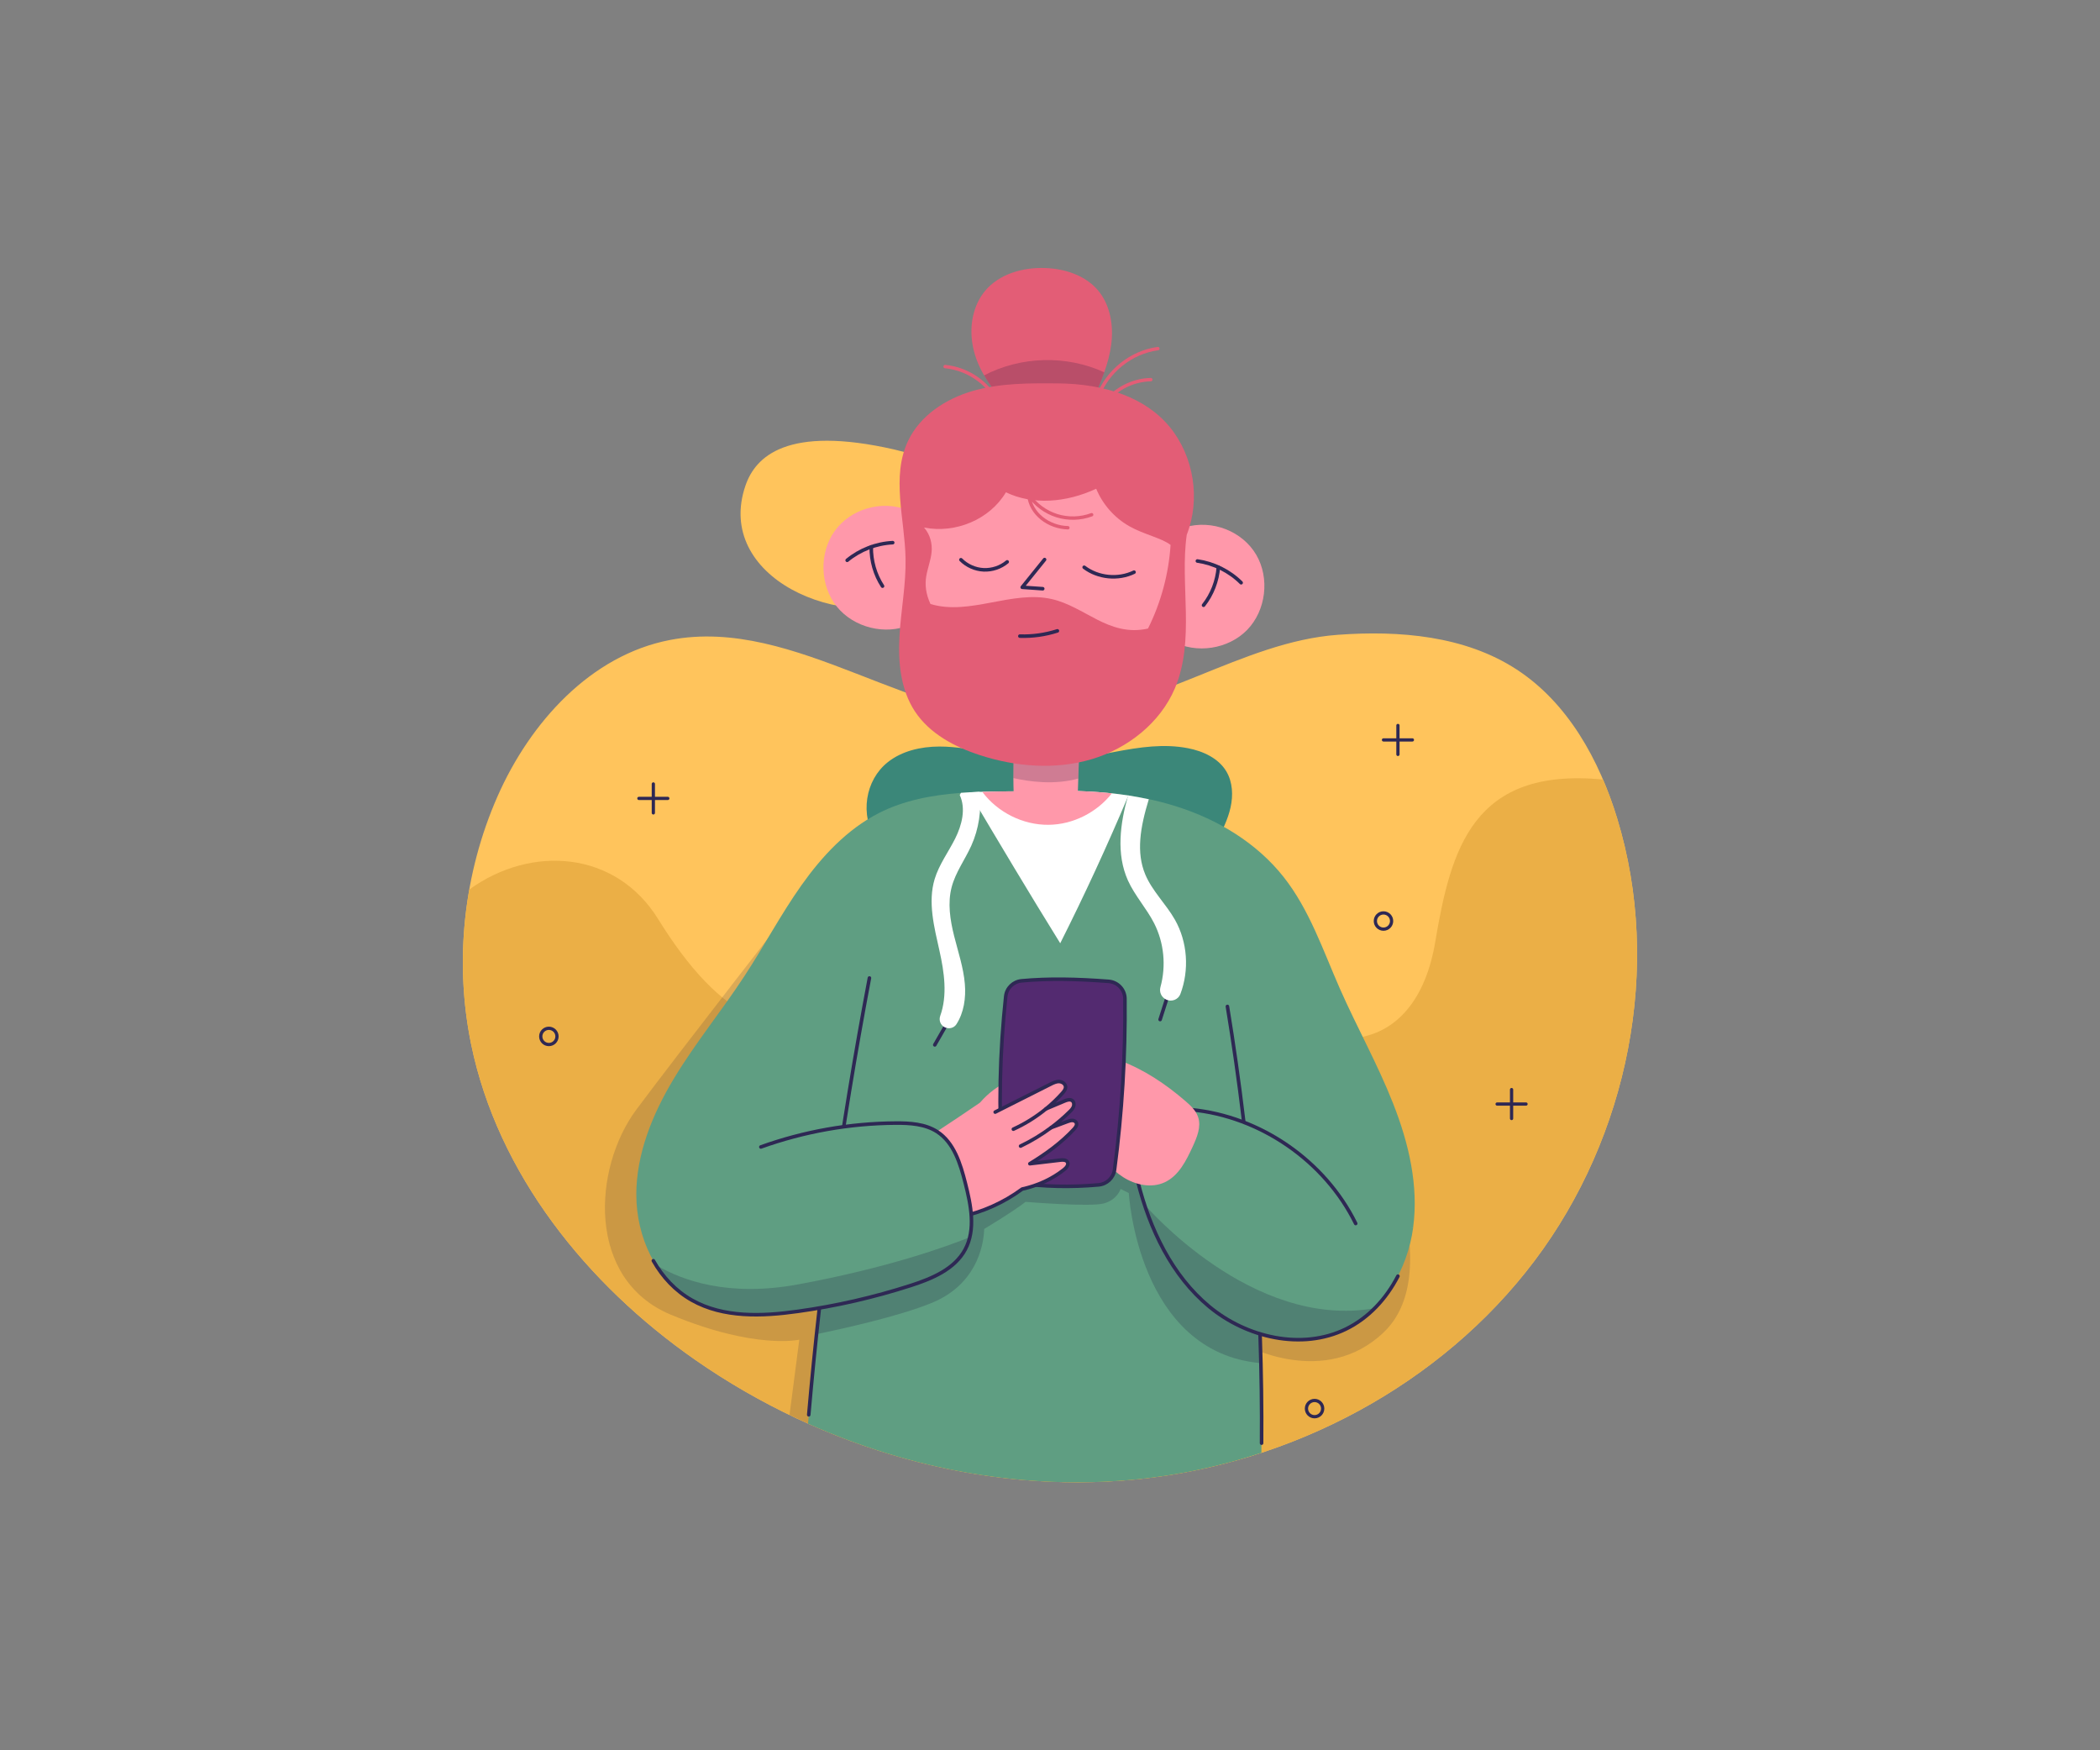 <?xml version="1.0" encoding="utf-8"?>
<!-- Generator: Adobe Illustrator 25.1.0, SVG Export Plug-In . SVG Version: 6.00 Build 0)  -->
<svg version="1.1" xmlns="http://www.w3.org/2000/svg" xmlns:xlink="http://www.w3.org/1999/xlink" x="0px" y="0px"
	 viewBox="0 0 600 500" style="enable-background:new 0 0 600 500;" xml:space="preserve">
<rect x="0" y="0" width="600" height="500" fill="#808080" stroke="none"/>
<style type="text/css">
	.st0{fill:#FFC45C;}
	.st1{fill:#EBAF46;}
	.st2{opacity:0.15;fill:#19173B;}
	.st3{fill:#3B8779;}
	.st4{fill:#5F9E82;}
	.st5{opacity:0.21;fill:#19173B;}
	.st6{fill:none;stroke:#2E2854;stroke-width:1.019;stroke-linecap:round;stroke-linejoin:round;stroke-miterlimit:10;}
	.st7{fill:#FFFFFF;}
	.st8{fill:#FF98AA;}
	.st9{fill:#532A70;}
	.st10{fill:#E35D76;}
	.st11{fill:none;stroke:#E35D76;stroke-width:0.969;stroke-linecap:round;stroke-linejoin:round;stroke-miterlimit:10;}
	.st12{fill:none;stroke:#2E2854;stroke-width:0.927;stroke-linecap:round;stroke-linejoin:round;stroke-miterlimit:10;}
</style>
<g id="BACKGROUND">
</g>
<g id="OBJECTS">
	<g>
		<g>
			<path class="st0" d="M298.53,205.28c-36.82,2.76-70.85-29.44-107.11-22.46c-22.63,4.35-39.95,23.54-49.25,44.63
				c-9.75,22.1-12.42,47.26-7.55,70.91c7.62,36.98,33.05,68.54,64.04,90.12c36.5,25.42,81.88,38.54,126.13,34.12
				c44.26-4.43,86.88-26.93,113.65-62.45c26.77-35.52,36.59-83.83,23.6-126.37c-5.1-16.7-14.08-33-28.71-42.53
				c-14.79-9.64-33.45-11.19-51.05-9.91C354.77,183.33,330.66,202.88,298.53,205.28z"/>
			<path class="st1" d="M438.45,360.15c26.77-35.52,36.59-83.83,23.6-126.37c-1.14-3.74-2.49-7.46-4.05-11.1
				c-37.13-3.53-43.43,19.61-47.95,46.5c-5.4,32.15-32.76,40.21-71.63,2.18c-38.87-38.03-70.19-11.29-91.91,10.31
				c-21.72,21.6-41.27,8.64-58.49-19.15c-12.03-19.42-36.1-21.31-53.93-8.41c-2.6,14.62-2.47,29.72,0.53,44.26
				c7.62,36.98,33.05,68.54,64.04,90.12c36.5,25.42,81.88,38.54,126.13,34.12C369.06,418.17,411.68,395.67,438.45,360.15z"/>
			<path class="st2" d="M235.27,247.68c0,0-0.33,0.42-0.93,1.19c-6.16,7.9-41.16,52.83-52.53,68.12
				c-12.48,16.79-14.28,48.52,9.84,58.57c24.12,10.05,36.72,7.14,36.72,7.14l-2.79,21.5c30.73,14.86,65.31,21.78,99.22,18.39
				c10.13-1.01,20.18-2.99,29.97-5.84l0.8-32.58c0,0,22.89,12.6,39.81-3.6c16.92-16.2,0-53.18,0-53.18L235.27,247.68z"/>
			<path class="st0" d="M213.01,138.66c-9.02,26.14,26.85,42.33,51.64,32.22c24.79-10.12,21.63-35.44-9.12-42.47
				C224.78,121.39,215.83,130.51,213.01,138.66z"/>
		</g>
		<g>
			<path class="st3" d="M347.55,240.52c1.62-3.16,3.26-6.36,4.03-9.83c0.78-3.47,0.62-7.28-1.2-10.33
				c-2.25-3.78-6.65-5.78-10.96-6.62c-13.72-2.67-27.57,4.11-41.54,3.71c-9.95-0.29-19.57-4.22-29.52-4.19
				c-5.25,0.02-10.68,1.24-14.77,4.52c-6.29,5.04-8.14,14.84-3.09,22.79C279.8,252.03,313.01,253.21,347.55,240.52z"/>
			<g>
				<path class="st4" d="M382.8,282.37c-4.81-10.93-8.67-22.51-16.08-31.88c-7.67-9.7-18.74-16.36-30.53-20.1
					c-11.79-3.74-24.3-4.71-36.67-4.43c-16.17,0.36-34.05-1.04-48.46,6.33c-9.07,4.64-16.23,12.34-22.12,20.66
					c-5.88,8.32-10.66,17.36-16.24,25.88c-6.48,9.91-14.03,19.11-20.14,29.25c-6.11,10.14-10.8,21.55-10.76,33.39l55.97,2.86
					c-2.84,20.64-5.14,41.42-6.9,62.36c29.38,13.15,61.94,19.11,93.92,15.91c12.09-1.21,24.06-3.78,35.61-7.58
					c0.23-21.02-0.43-42.05-2.01-63.02l45.36-1.31c1.63-11.98-1.27-24.18-5.7-35.42C393.63,304.02,387.67,293.43,382.8,282.37z"/>
				<path class="st5" d="M358.41,352l4.52-0.13c-19.37-16.54-39.35-33.56-39.35-33.56l-42.11,6.46l-43.73,19.91
					c-1.66,12.1-3.13,24.24-4.42,36.44c7.2-1.48,23.45-5.06,32.85-8.9c12.33-5.04,14.85-15.61,15.03-21.15c0,0,8.27-4.95,11.83-7.74
					c0,0,18.5,1.53,22.37,0.45c3.87-1.08,4.77-4.14,4.77-4.14l2.34,1.17c0,0,2.53,45.55,37.75,48.6
					C359.95,376.93,359.34,364.45,358.41,352z"/>
				<path class="st6" d="M231.07,404.16c1.74-20.09,3.99-40.02,6.71-59.83c2.99-21.78,6.56-43.41,10.63-64.95"/>
				<path class="st6" d="M360.45,412.26c0.15-20.1-0.54-40.21-2.04-60.26c-1.62-21.6-4.2-43.12-7.72-64.49"/>
				<path class="st7" d="M302.92,269.46c6.98-13.85,13.47-27.94,19.49-42.22c-7.55-1.14-15.25-1.45-22.89-1.28
					c-7.34,0.17-15.04-0.03-22.6,0.4C285.37,240.58,293.83,254.81,302.92,269.46z"/>
				<path class="st8" d="M317.68,226.63c-6.02-0.64-12.1-0.81-18.15-0.68c-6.15,0.14-12.53,0.05-18.88,0.25
					c4.37,5.86,11.62,9.5,18.94,9.42C306.55,235.56,313.38,232.11,317.68,226.63z"/>
				<g>
					<path class="st6" d="M270.54,292.46c-1.15,2.01-2.3,4.02-3.46,6.03"/>
					<path class="st7" d="M274.21,227.11c1.82,3.92,0.62,8.59-1.31,12.45c-1.94,3.86-4.59,7.41-5.85,11.54
						c-2.01,6.65-0.13,13.77,1.38,20.55c1.35,6.05,2.32,12.68,0.21,18.54c-0.46,1.26,0.07,2.68,1.28,3.26
						c0.01,0.01,0.03,0.01,0.04,0.02c1.16,0.56,2.59,0.22,3.29-0.86c2.15-3.31,2.76-7.55,2.42-11.53
						c-0.39-4.68-1.93-9.17-3.07-13.73c-1.14-4.55-1.89-9.37-0.7-13.92c1.11-4.24,3.82-7.87,5.62-11.86
						c2.16-4.79,2.94-10.15,2.38-15.37c-1.79,0.07-3.57,0.15-5.35,0.29L274.21,227.11z"/>
				</g>
				<g>
					<path class="st6" d="M333.64,284.45c-0.73,2.27-1.45,4.53-2.18,6.8"/>
					<path class="st7" d="M329.77,263.78c2.8,5.53,3.46,12.1,1.78,18.22c-0.39,1.42,0.29,2.9,1.62,3.53
						c0.02,0.01,0.04,0.02,0.05,0.03c1.54,0.72,3.43,0,4.03-1.59c2.59-6.85,2.06-14.86-1.56-21.24c-2.55-4.49-6.47-8.16-8.47-12.92
						c-2.63-6.3-1.47-13.39,1.01-21.49c-1.96-0.42-3.93-0.79-5.91-1.09c-2.3,8.02-3.45,16.75-0.05,24.3
						C324.25,255.9,327.6,259.51,329.77,263.78z"/>
				</g>
			</g>
			<g>
				<g>
					<path class="st4" d="M403.76,350.69c-1.63,11.98-8.41,23.72-19.29,29.01c-12.53,6.09-28.28,2.44-39-6.45
						c-10.71-8.9-16.98-22.17-20.38-35.67L340.32,317c19.81,1.91,38.23,14.66,47.02,32.52L403.76,350.69z"/>
					<path class="st5" d="M384.48,379.7c3.11-1.51,5.87-3.57,8.29-5.99c-35.02,6.24-65.39-29.18-65.78-29.64
						c3.66,11.17,9.51,21.72,18.5,29.18C356.2,382.14,371.95,385.79,384.48,379.7z"/>
					<path class="st6" d="M399.41,364.55c-3.35,6.48-8.4,11.98-14.93,15.15c-12.53,6.09-28.28,2.44-39-6.45
						c-10.71-8.9-16.98-22.17-20.38-35.67"/>
					<path class="st6" d="M325.1,337.57L340.32,317c19.81,1.91,38.23,14.66,47.02,32.52"/>
				</g>
				<path class="st8" d="M312.11,327.34c2.58,3.29,5.22,6.64,8.74,8.9c3.51,2.26,8.12,3.26,11.91,1.51
					c4.01-1.85,6.16-6.18,8.01-10.2c1.22-2.66,2.48-5.65,1.55-8.43c-0.62-1.88-2.14-3.3-3.64-4.59
					c-5.66-4.88-11.91-9.07-18.79-11.59C315.99,310.64,313.34,318.97,312.11,327.34z"/>
			</g>
			<g>
				<path class="st8" d="M288.52,308.64c-3.26,1.44-6.19,3.63-8.51,6.34l1.67,7.17l9.9-5.39L288.52,308.64z"/>
				<g>
					<path class="st9" d="M321.41,285.28c0.17,16.32-0.82,32.67-2.96,48.86c-0.31,2.34-2.23,4.13-4.58,4.34
						c-8.03,0.72-15.66,0.52-23.11-0.51c-2.35-0.33-4.17-2.24-4.34-4.6c-1.19-16.74-0.76-32.93,0.93-48.74
						c0.25-2.36,2.15-4.22,4.51-4.44c7.78-0.72,15.81-0.54,24.89,0.15C319.33,280.54,321.38,282.68,321.41,285.28z"/>
					<path class="st6" d="M321.41,285.28c0.17,16.32-0.82,32.67-2.96,48.86c-0.31,2.34-2.23,4.13-4.58,4.34
						c-8.03,0.72-15.66,0.52-23.11-0.51c-2.35-0.33-4.17-2.24-4.34-4.6c-1.19-16.74-0.76-32.93,0.93-48.74
						c0.25-2.36,2.15-4.22,4.51-4.44c7.78-0.72,15.81-0.54,24.89,0.15C319.33,280.54,321.38,282.68,321.41,285.28z"/>
				</g>
				<g>
					<path class="st8" d="M274.41,347.6c6.35-1.35,12.4-4.07,17.63-7.92c4.46-0.99,8.55-2.85,11.98-5.57
						c0.67-0.53,1.37-1.38,0.97-2.13c-0.36-0.66-1.29-0.66-2.03-0.57c-2.9,0.34-5.81,0.69-8.72,1.03c4.69-2.85,9.02-6.02,12.6-9.88
						c0.46-0.5,0.94-1.16,0.69-1.79c-0.17-0.44-0.68-0.69-1.15-0.7c-0.48-0.01-0.94,0.16-1.39,0.32c-1.56,0.58-3.12,1.17-4.69,1.75
						c1.87-1.39,3.64-2.91,5.31-4.55c0.45-0.44,0.9-0.9,1.11-1.49c0.21-0.59,0.11-1.33-0.39-1.7c-0.61-0.45-1.46-0.17-2.16,0.12
						c-1.77,0.74-3.53,1.48-5.3,2.23c1.67-1.37,3.23-2.86,4.67-4.47c0.48-0.53,0.97-1.16,0.9-1.87c-0.09-0.86-1-1.43-1.86-1.45
						c-0.86-0.02-1.67,0.38-2.44,0.77c-5.27,2.65-10.54,5.31-15.8,7.96l-4.32-2.71c-4.07,2.8-8.27,5.58-12.48,8.36L274.41,347.6z"/>
					<g>
						<path class="st6" d="M298.86,316.75c-2.84,2.33-5.98,4.29-9.33,5.82"/>
						<path class="st6" d="M300.3,322.14c-2.72,2.03-5.65,3.8-8.71,5.26"/>
						<path class="st6" d="M274.41,347.6c6.35-1.35,12.4-4.07,17.63-7.92c4.46-0.99,8.55-2.85,11.98-5.57
							c0.67-0.53,1.37-1.38,0.97-2.13c-0.36-0.66-1.29-0.66-2.03-0.57c-2.9,0.34-5.81,0.69-8.72,1.03c4.69-2.85,9.02-6.02,12.6-9.88
							c0.46-0.5,0.94-1.16,0.69-1.79c-0.17-0.44-0.68-0.69-1.15-0.7c-0.48-0.01-0.94,0.16-1.39,0.32c-1.56,0.58-3.12,1.17-4.69,1.75
							c1.87-1.39,3.64-2.91,5.31-4.55c0.45-0.44,0.9-0.9,1.11-1.49c0.21-0.59,0.11-1.33-0.39-1.7c-0.61-0.45-1.46-0.17-2.16,0.12
							c-1.77,0.74-3.53,1.48-5.3,2.23c1.67-1.37,3.23-2.86,4.67-4.47c0.48-0.53,0.97-1.16,0.9-1.87c-0.09-0.86-1-1.43-1.86-1.45
							c-0.86-0.02-1.67,0.38-2.44,0.77c-5.27,2.65-10.54,5.31-15.8,7.96"/>
					</g>
				</g>
				<g>
					<path class="st4" d="M181.81,341.47c0.04,11.84,5.55,24.14,15.87,29.95c9.01,5.08,20.06,4.63,30.31,3.19
						c10.9-1.52,21.67-3.99,32.14-7.36c6.1-1.96,12.62-4.66,15.64-10.31c3.06-5.71,1.63-12.68,0.04-18.95
						c-1.41-5.56-3.25-11.6-8.07-14.71c-3.45-2.22-7.77-2.48-11.87-2.45c-13.09,0.08-26.16,2.4-38.48,6.82L181.81,341.47z"/>
					<path class="st5" d="M227.99,374.61c10.9-1.52,21.67-3.99,32.14-7.36c6.1-1.96,12.62-4.66,15.64-10.31
						c0.6-1.13,1.03-2.3,1.31-3.51c-6.4,2.58-23.17,8.7-48.99,13.47c-19.9,3.68-33.17-1.07-40.69-5.55
						c2.58,4.13,6.01,7.66,10.28,10.07C206.69,376.5,217.74,376.05,227.99,374.61z"/>
					<path class="st6" d="M186.67,360.15c2.64,4.66,6.33,8.63,11.01,11.27c9.01,5.08,20.06,4.63,30.31,3.19
						c10.9-1.52,21.67-3.99,32.14-7.36c6.1-1.96,12.62-4.66,15.64-10.31c3.06-5.71,1.63-12.68,0.04-18.95
						c-1.41-5.56-3.25-11.6-8.07-14.71c-3.45-2.22-7.77-2.48-11.87-2.45c-13.09,0.08-26.16,2.4-38.48,6.82"/>
				</g>
			</g>
			<g>
				<g>
					<path class="st8" d="M308.32,215.13l-0.53,16.13c-6.25,1.18-12.28,1.1-17.91-0.49c-0.5-5.91-0.33-11.06-0.25-15.9
						C295.06,214.92,300.48,214.97,308.32,215.13z"/>
					<path class="st5" d="M289.54,222.27c4.49,1.03,11.75,2.03,18.54,0.13l0.24-7.28c-7.84-0.15-13.26-0.21-18.69-0.26
						C289.59,217.24,289.53,219.69,289.54,222.27z"/>
				</g>
				<g>
					<g>
						<path class="st8" d="M260.04,178.49c-7.09,3.05-16.09,0.82-20.94-5.19c-4.85-6.01-5.12-15.28-0.64-21.57
							c4.49-6.29,13.34-9.04,21.12-5.96C262.98,155.62,263.26,166.52,260.04,178.49z"/>
						<g>
							<path class="st6" d="M242.05,160.06c3.65-3.01,8.29-4.81,13.01-5.04"/>
							<path class="st6" d="M252.15,167.44c-2.15-3.3-3.28-7.26-3.22-11.22"/>
						</g>
					</g>
					<g>
						<path class="st8" d="M335.01,183.18c6.78,3.69,15.95,2.29,21.33-3.25c5.38-5.54,6.49-14.75,2.6-21.42
							c-3.89-6.67-12.46-10.22-20.49-7.87C334.17,160.14,332.89,170.96,335.01,183.18z"/>
						<g>
							<path class="st6" d="M354.61,166.47c-3.36-3.33-7.81-5.54-12.5-6.21"/>
							<path class="st6" d="M343.87,172.9c2.44-3.09,3.93-6.93,4.23-10.88"/>
						</g>
					</g>
					<g>
						<path class="st10" d="M312.34,114.13c2.2-5.06,4.43-10.2,5.15-15.67c0.72-5.47-0.26-11.41-3.85-15.6
							c-3.67-4.28-9.54-6.13-15.17-6.3c-6.28-0.19-12.97,1.7-17,6.51c-3.49,4.17-4.53,10.04-3.59,15.4
							c0.93,5.36,3.65,10.27,8.23,15.46C294.19,114.43,302.31,114.44,312.34,114.13z"/>
						<path class="st5" d="M312.34,114.13c1.11-2.56,2.23-5.14,3.16-7.77c-10.76-4.97-23.82-4.62-34.32,0.87
							c1.3,2.22,2.92,4.44,4.92,6.71C294.19,114.43,302.31,114.44,312.34,114.13z"/>
					</g>
					<g>
						<path class="st10" d="M302.17,109.52c-8.09-0.06-16.32-0.1-24.1,2.12c-7.78,2.22-15.21,7.04-18.65,14.37
							c-4.81,10.22-0.93,22.17-0.69,33.46c0.16,7.44-1.31,14.81-1.74,22.24c-0.43,7.43,0.31,15.27,4.4,21.49
							c4.19,6.37,11.37,10.19,18.63,12.54c10.25,3.32,21.49,4.21,31.82,1.16c10.33-3.06,19.62-10.35,23.84-20.26
							c5.86-13.79,1.37-29.74,3.39-43.86c3.98-10.13,2.06-22.35-4.83-30.77C327.33,113.57,315.74,109.62,302.17,109.52z"/>
						<path class="st6" d="M291.39,181.72c3.62,0.12,7.27-0.39,10.72-1.5"/>
						<path class="st11" d="M270.03,104.72c4.87,0.47,9.51,2.91,12.66,6.65"/>
						<path class="st11" d="M313.7,113.26c2.67-7.19,9.51-12.66,17.11-13.67"/>
						<path class="st11" d="M316.82,113.74c3.09-3.25,7.51-5.2,11.99-5.29"/>
					</g>
					<g>
						<path class="st8" d="M334.45,155.67c-0.54,8.28-2.74,16.46-6.45,23.88c-5.65,1.31-10.38-0.43-14.58-2.57
							c-4.2-2.15-8.26-4.77-12.85-5.83c-11.39-2.63-23.54,4.8-34.72,1.39c-1.37-2.93-1.6-5.58-1.21-7.91
							c0.39-2.33,1.3-4.56,1.53-6.92c0.23-2.35-0.38-5.01-2.16-7.01c8.92,1.77,18.72-2.23,23.4-10.07c7.62,3.68,17.17,3,25.79-1.02
							c1.84,4.47,5.22,8.3,9.42,10.69C326.81,152.7,331.82,153.64,334.45,155.67z"/>
						<path class="st11" d="M305.11,150.76c-5.47-0.14-10.66-3.94-11.17-9.37c1.92,2.79,4.78,4.9,8.01,5.92
							c3.23,1.01,6.79,0.92,9.95-0.27"/>
						<g>
							<path class="st6" d="M274.55,159.9c1.71,1.72,4.08,2.77,6.49,2.88c2.42,0.11,4.87-0.71,6.73-2.27"/>
							<path class="st6" d="M309.76,162.05c4,3.03,9.73,3.59,14.25,1.4"/>
							<path class="st6" d="M298.45,159.85c-2.13,2.64-4.26,5.28-6.39,7.92c1.95,0.14,3.9,0.27,5.86,0.41"/>
						</g>
					</g>
				</g>
			</g>
		</g>
		<g>
			<circle class="st12" cx="375.59" cy="402.39" r="2.32"/>
			<circle class="st12" cx="395.28" cy="263.11" r="2.32"/>
			<circle class="st12" cx="156.82" cy="296.07" r="2.32"/>
			<g>
				<line class="st12" x1="399.41" y1="207.24" x2="399.41" y2="215.51"/>
				<line class="st12" x1="395.28" y1="211.37" x2="403.54" y2="211.37"/>
			</g>
			<g>
				<line class="st12" x1="431.88" y1="311.26" x2="431.88" y2="319.52"/>
				<line class="st12" x1="427.75" y1="315.39" x2="436.01" y2="315.39"/>
			</g>
			<g>
				<line class="st12" x1="186.67" y1="223.95" x2="186.67" y2="232.22"/>
				<line class="st12" x1="182.54" y1="228.08" x2="190.8" y2="228.08"/>
			</g>
		</g>
	</g>
</g>
</svg>

